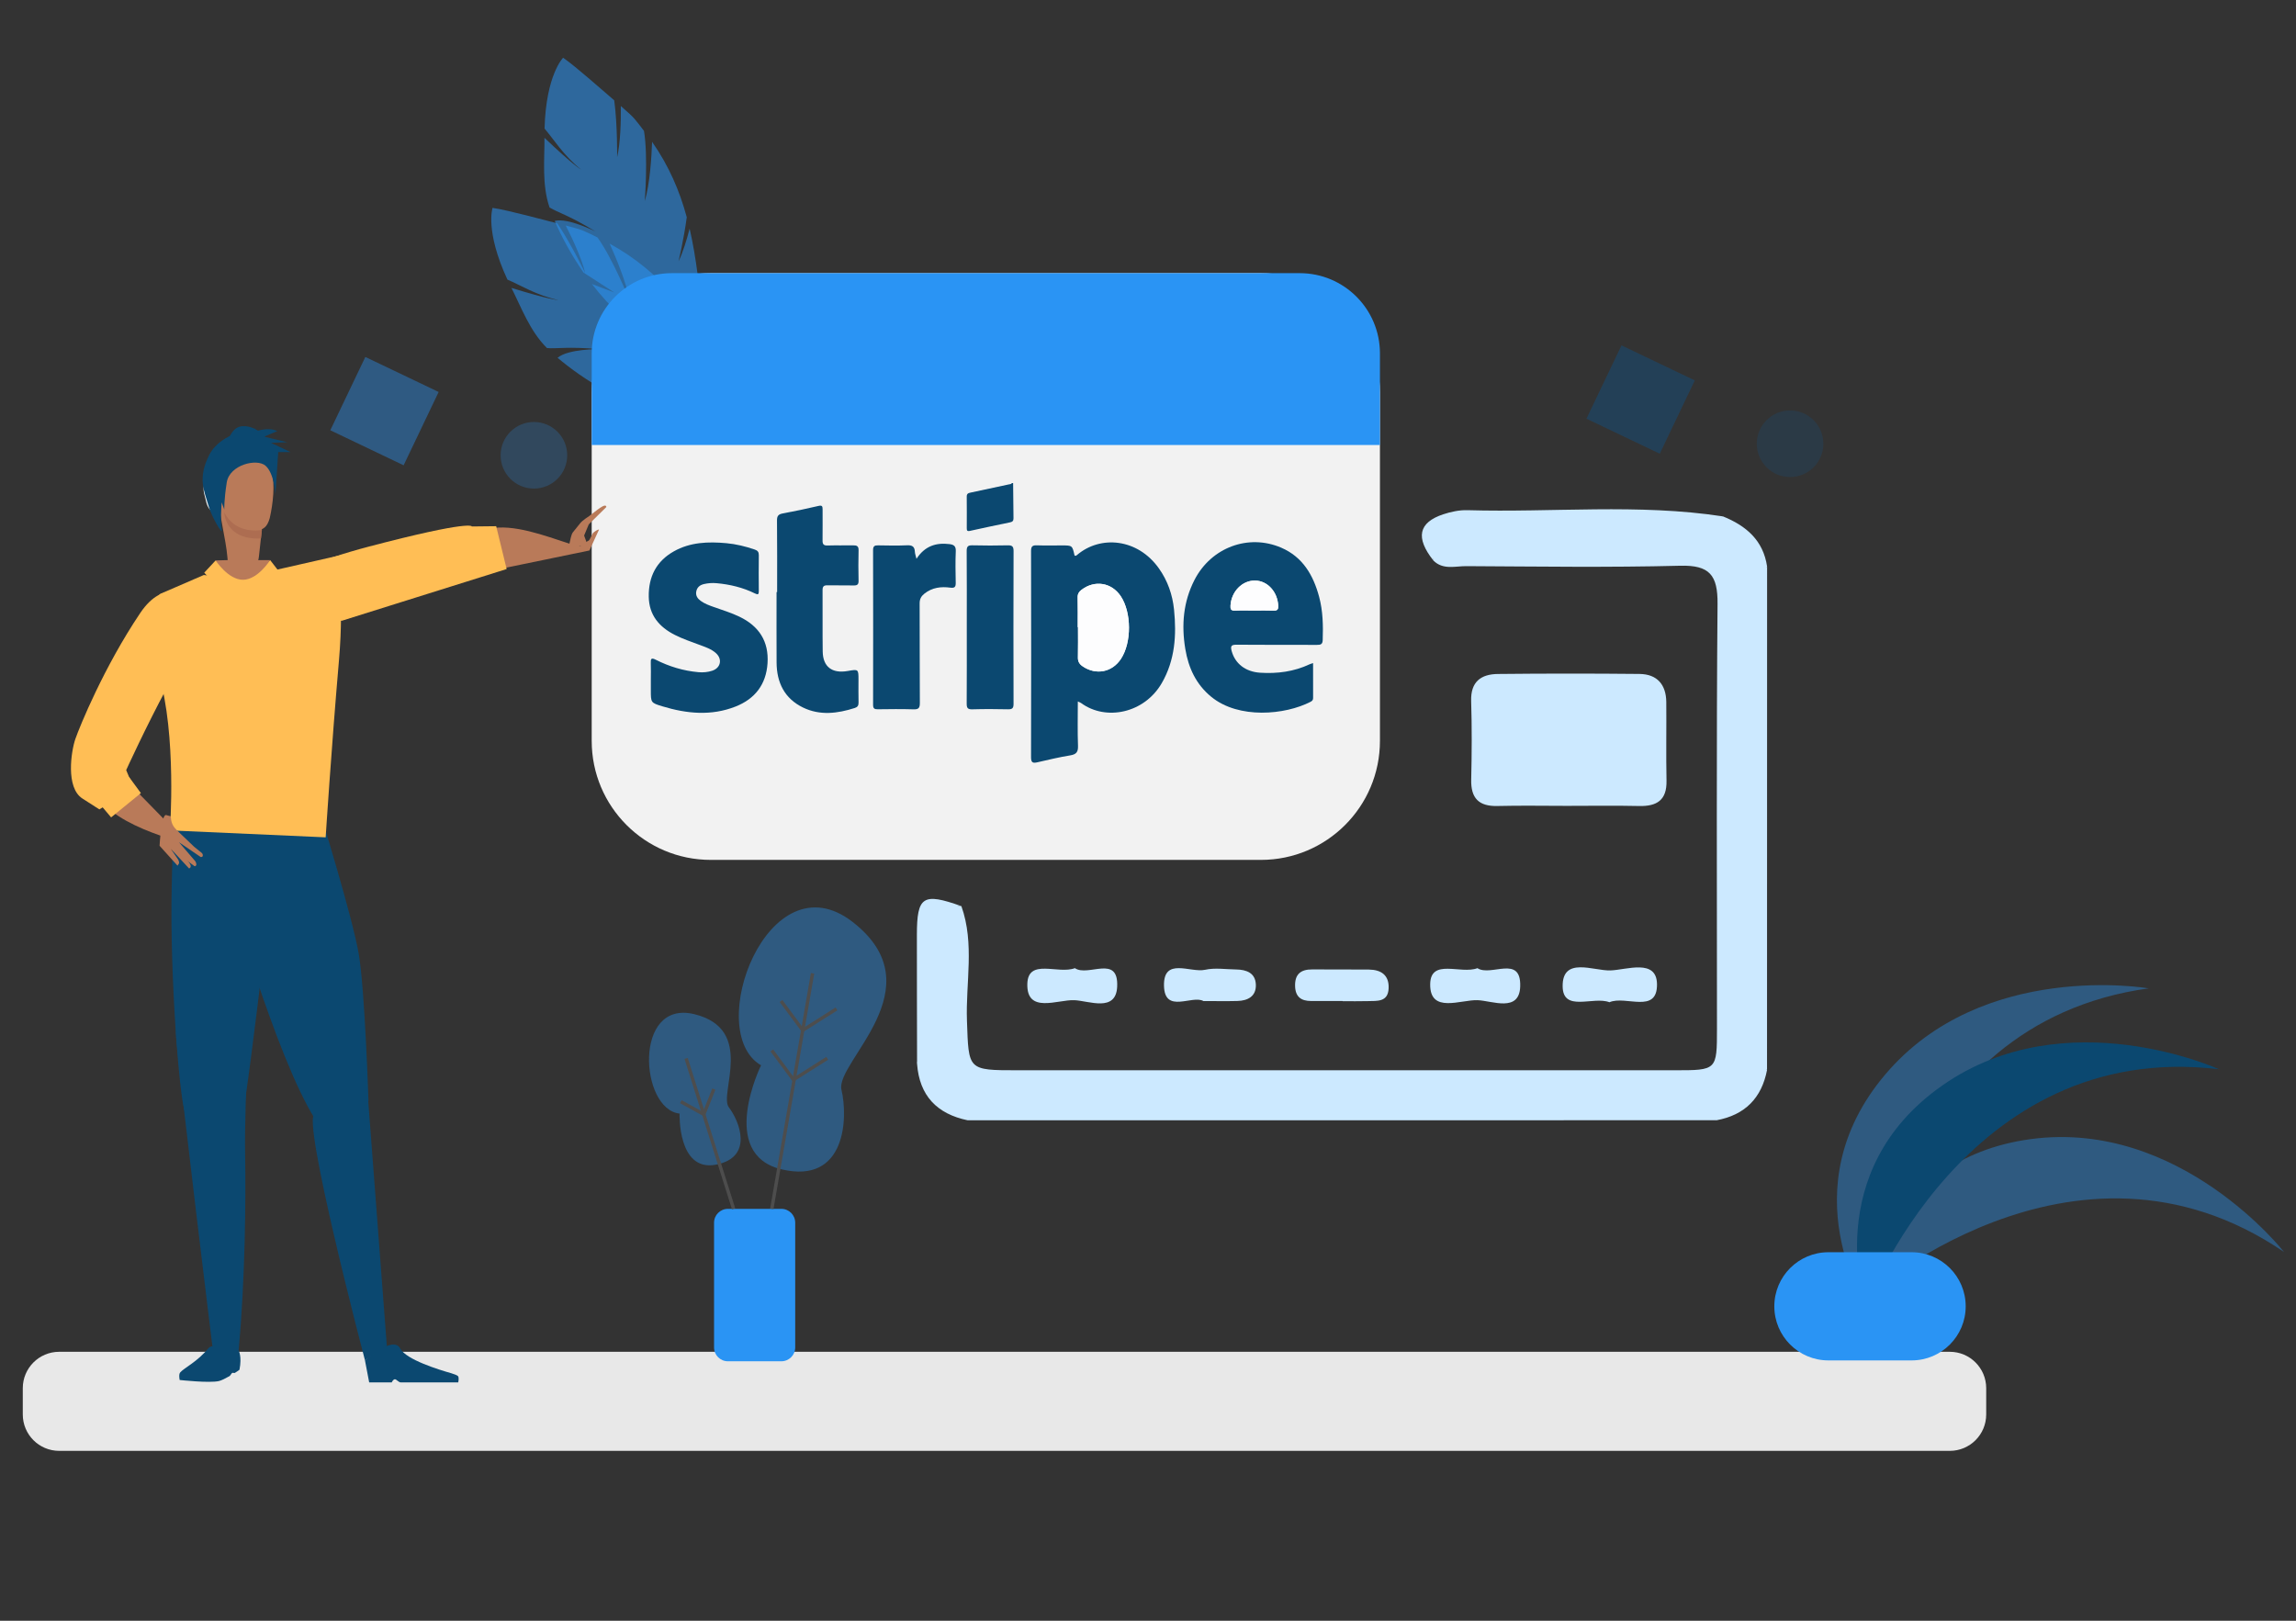 <?xml version="1.0" encoding="UTF-8" standalone="no" ?>
<!DOCTYPE svg PUBLIC "-//W3C//DTD SVG 1.1//EN" "http://www.w3.org/Graphics/SVG/1.1/DTD/svg11.dtd">
<svg xmlns="http://www.w3.org/2000/svg" xmlns:xlink="http://www.w3.org/1999/xlink" version="1.1" width="680" height="480" viewBox="0 0 680 480" xml:space="preserve">
<rect x="0" y="0" width="680" height="480" fill="#333333" stroke="none"/>
<desc>Created with Fabric.js 3.6.6</desc>
<defs>
</defs>
<g transform="matrix(1 0 0 1 314 211.5)"  >
<g style=""   >
		<g transform="matrix(1 0 0 1 -129.25 -150.1)" id="Layer_1"  >
<path style="stroke: none; stroke-width: 1; stroke-dasharray: none; stroke-linecap: butt; stroke-dashoffset: 0; stroke-linejoin: miter; stroke-miterlimit: 4; fill: rgb(42,148,244); fill-rule: nonzero; opacity: 0.55;"  transform=" translate(-410.75, -389.9)" d="M 401.32 412.63 c 5.372 6.962 12.253 13.539 20.586 17.527 l 11.001 4.042 l 1.451 -9.01 c -1.112 -10.567 -2.052 -20.078 -4.116 -28.983 c -0.879 3.435 -1.991 7.05 -3.278 9.664 c 0 0 1.571 -6.517 2.432 -13.034 c -2.104 -7.771 -5.226 -15.111 -10.267 -22.333 c -0.16 4.469 -0.653 12.525 -2.168 17.535 c 0 0 1.03 -13.149 -0.236 -20.783 c -3.112 -3.971 -2.338 -3.374 -6.857 -7.356 c 0.047 4.59 -0.107 10.914 -1.098 15.176 c 0 0 0.137 -9.382 -0.855 -16.861 c -3.169 -2.668 -11.209 -9.9 -15.139 -12.62 c 0 0 -5.074 5.072 -5.5 20.979 c 2.776 3.24 5.526 7.87 10.845 12.174 c 0 0 -2.463 -1.413 -10.873 -9.437 c 0.059 6.392 -0.813 13.859 1.508 20.639 c 2.656 1.605 5.57 2.201 13.664 7.138 c 0 0 -8.18 -4.169 -12.132 -3.162 c 1.921 4.449 4.782 9.887 8.545 15.307 l 9.083 5.882 L 401.32 412.63 z" stroke-linecap="round" />
</g>
		<g transform="matrix(1 0 0 1 -130.65 -118.54)" id="Layer_1"  >
<path style="stroke: none; stroke-width: 1; stroke-dasharray: none; stroke-linecap: butt; stroke-dashoffset: 0; stroke-linejoin: miter; stroke-miterlimit: 4; fill: rgb(42,148,244); fill-rule: nonzero; opacity: 0.55;"  transform=" translate(-409.35, -421.46)" d="M 409.33 446.312 c 7.907 3.848 16.995 6.68 26.232 6.547 l 11.651 -1.271 l -2.706 -8.716 c -5.694 -8.971 -10.765 -17.072 -16.573 -24.131 c 0.74 3.468 1.351 7.2 1.361 10.114 c 0 0 -1.49 -6.536 -3.616 -12.756 c -5.34 -6.025 -11.399 -11.212 -19.126 -15.44 c 1.843 4.074 4.983 11.509 5.854 16.671 c 0 0 -4.924 -12.236 -9.451 -18.511 c -4.553 -2.173 -3.595 -1.983 -9.412 -3.54 c 2.083 4.091 4.756 9.824 5.764 14.082 c 0 0 -4.048 -8.465 -8.262 -14.722 c -4.025 -0.981 -14.442 -3.885 -19.171 -4.573 c 0 0 -2.29 6.798 4.401 21.237 c 3.927 1.668 8.449 4.592 15.127 6.083 c 0 0 -2.834 -0.17 -13.934 -3.619 c 2.895 5.699 5.434 12.775 10.527 17.816 c 3.093 0.257 5.967 -0.505 15.413 0.319 c 0 0 -9.18 -0.098 -12.273 2.562 c 3.699 3.13 8.679 6.73 14.459 9.912 l 10.75 1.23 L 409.33 446.312 z" stroke-linecap="round" />
</g>
		<g transform="matrix(1 0 0 1 83.48 30.72)" id="Layer_1"  >
<path style="stroke: none; stroke-width: 1; stroke-dasharray: none; stroke-linecap: butt; stroke-dashoffset: 0; stroke-linejoin: miter; stroke-miterlimit: 4; fill: rgb(204,233,255); fill-rule: nonzero; opacity: 1;"  transform=" translate(-623.48, -570.72)" d="M 749.336 645.405 c -1.604 8.331 -6.56 13.3 -14.909 14.868 c -2.296 -1.376 -4.836 -0.833 -7.273 -0.834 c -69.097 -0.028 -138.195 -0.028 -207.292 0.001 c -2.435 0.001 -4.978 -0.553 -7.266 0.851 c -9.084 -1.892 -14.289 -7.268 -14.99 -16.69 c 2.156 -12.272 0.608 -24.642 0.916 -36.962 c 0.288 -11.52 0.071 -11.525 12.212 -9.765 c 3.965 11.141 1.244 22.64 1.646 33.956 c 0.519 14.609 0.129 14.642 14.965 14.644 c 64.903 0.008 129.806 0.008 194.709 0 c 12.429 -0.002 12.453 -0.026 12.456 -12.374 c 0.011 -41.923 -0.193 -83.848 0.169 -125.768 c 0.073 -8.475 -2.333 -11.511 -11.08 -11.285 c -21.103 0.545 -42.229 0.229 -63.346 0.122 c -3.278 -0.017 -6.896 1.187 -9.739 -1.668 c -3.058 -10.521 -1.582 -13.119 9.107 -13.048 c 24.065 0.161 48.152 -1.213 72.196 0.797 c 1.545 0.129 3.088 0.044 4.473 -0.811 c 6.836 2.765 11.925 7.067 13.063 14.845 c -1.326 1.959 -0.883 4.186 -0.884 6.315 c -0.022 45.494 -0.022 90.988 0 136.482 C 748.473 641.212 748.041 643.436 749.336 645.405 z" stroke-linecap="round" />
</g>
		<g transform="matrix(1 0 0 1 150.64 7.6)" id="Layer_1"  >
<path style="stroke: none; stroke-width: 1; stroke-dasharray: none; stroke-linecap: butt; stroke-dashoffset: 0; stroke-linejoin: miter; stroke-miterlimit: 4; fill: rgb(204,233,255); fill-rule: nonzero; opacity: 1;"  transform=" translate(-690.64, -547.6)" d="M 690.012 567.167 c -6.832 -0.001 -13.667 -0.131 -20.494 0.039 c -5.526 0.138 -7.921 -2.285 -7.795 -7.812 c 0.177 -7.759 0.226 -15.531 -0.015 -23.287 c -0.178 -5.727 2.932 -7.949 7.927 -8.001 c 13.972 -0.148 27.948 -0.15 41.92 -0.01 c 5.23 0.053 7.898 3.151 7.944 8.339 c 0.069 7.763 -0.091 15.529 0.067 23.289 c 0.118 5.754 -2.846 7.604 -8.127 7.484 C 704.3 567.048 697.155 567.169 690.012 567.167 z" stroke-linecap="round" />
</g>
		<g transform="matrix(1 0 0 1 83.51 119.3)" id="Layer_1"  >
<path style="stroke: none; stroke-width: 1; stroke-dasharray: none; stroke-linecap: butt; stroke-dashoffset: 0; stroke-linejoin: miter; stroke-miterlimit: 4; fill: rgb(204,233,255); fill-rule: nonzero; opacity: 1;"  transform=" translate(-623.51, -659.3)" d="M 512.597 660.29 c 2.789 -2.954 6.416 -1.722 9.671 -1.725 c 67.494 -0.071 134.988 -0.071 202.482 0 c 3.257 0.003 6.88 -1.228 9.677 1.708 C 660.484 660.279 586.541 660.284 512.597 660.29 z" stroke-linecap="round" />
</g>
		<g transform="matrix(1 0 0 1 151.7 -53.09)" id="Layer_1"  >
<path style="stroke: none; stroke-width: 1; stroke-dasharray: none; stroke-linecap: butt; stroke-dashoffset: 0; stroke-linejoin: miter; stroke-miterlimit: 4; fill: rgb(204,233,255); fill-rule: nonzero; opacity: 1;"  transform=" translate(-691.7, -486.91)" d="M 736.293 481.438 c -2.812 2.92 -6.436 1.677 -9.7 1.693 c -21.702 0.109 -43.42 0.533 -65.1 -0.167 c -9.275 -0.3 -12.325 2.909 -10.976 11.534 c -5.339 -6.732 -4.435 -11.243 2.924 -13.684 c 2.291 -0.76 4.808 -1.288 7.201 -1.218 C 685.857 480.33 711.158 477.581 736.293 481.438 z" stroke-linecap="round" />
</g>
		<g transform="matrix(1 0 0 1 208.41 30.84)" id="Layer_1"  >
<path style="stroke: none; stroke-width: 1; stroke-dasharray: none; stroke-linecap: butt; stroke-dashoffset: 0; stroke-linejoin: miter; stroke-miterlimit: 4; fill: rgb(204,233,255); fill-rule: nonzero; opacity: 1;"  transform=" translate(-748.41, -570.84)" d="M 749.336 645.405 c -2.549 -2.152 -1.755 -5.112 -1.757 -7.798 c -0.039 -44.512 -0.039 -89.024 0 -133.536 c 0.002 -2.686 -0.788 -5.647 1.778 -7.787 C 749.349 545.991 749.343 595.698 749.336 645.405 z" stroke-linecap="round" />
</g>
		<g transform="matrix(1 0 0 1 162.78 80.15)" id="Layer_1"  >
<path style="stroke: none; stroke-width: 1; stroke-dasharray: none; stroke-linecap: butt; stroke-dashoffset: 0; stroke-linejoin: miter; stroke-miterlimit: 4; fill: rgb(204,233,255); fill-rule: nonzero; opacity: 1;"  transform=" translate(-702.78, -620.15)" d="M 702.66 625.321 c -4.82 -1.847 -13.787 3.075 -13.856 -4.728 c -0.079 -8.865 9.147 -4.531 14.137 -4.688 c 4.815 -0.152 13.724 -3.579 13.809 4.089 C 716.849 628.907 707.493 623.251 702.66 625.321 z" stroke-linecap="round" />
</g>
		<g transform="matrix(1 0 0 1 83.42 80.32)" id="Layer_1"  >
<path style="stroke: none; stroke-width: 1; stroke-dasharray: none; stroke-linecap: butt; stroke-dashoffset: 0; stroke-linejoin: miter; stroke-miterlimit: 4; fill: rgb(204,233,255); fill-rule: nonzero; opacity: 1;"  transform=" translate(-623.42, -620.32)" d="M 623.638 624.959 c -3.103 0 -6.206 -0.005 -9.31 0.001 c -2.928 0.006 -4.662 -1.19 -4.764 -4.361 c -0.116 -3.6 1.694 -5.017 5.096 -4.991 c 5.586 0.043 11.173 -0.021 16.758 0.041 c 3.626 0.04 6.027 1.642 5.847 5.586 c -0.188 4.117 -3.439 3.67 -6.179 3.756 c -2.48 0.078 -4.965 0.016 -7.448 0.016 C 623.638 624.991 623.638 624.975 623.638 624.959 z" stroke-linecap="round" />
</g>
		<g transform="matrix(1 0 0 1 122.91 80.45)" id="Layer_1"  >
<path style="stroke: none; stroke-width: 1; stroke-dasharray: none; stroke-linecap: butt; stroke-dashoffset: 0; stroke-linejoin: miter; stroke-miterlimit: 4; fill: rgb(204,233,255); fill-rule: nonzero; opacity: 1;"  transform=" translate(-662.91, -620.45)" d="M 663.565 615.237 c 4.016 2.603 12.958 -4.102 12.67 5.399 c -0.237 7.81 -8.269 4.247 -12.612 4.081 c -4.988 -0.19 -14.178 4.083 -14.048 -4.754 C 649.687 612.233 658.604 617.127 663.565 615.237 z" stroke-linecap="round" />
</g>
		<g transform="matrix(1 0 0 1 44.34 80.21)" id="Layer_1"  >
<path style="stroke: none; stroke-width: 1; stroke-dasharray: none; stroke-linecap: butt; stroke-dashoffset: 0; stroke-linejoin: miter; stroke-miterlimit: 4; fill: rgb(204,233,255); fill-rule: nonzero; opacity: 1;"  transform=" translate(-584.34, -620.21)" d="M 582.414 624.974 c -3.319 -1.889 -11.477 3.895 -11.676 -4.509 c -0.203 -8.582 7.82 -3.786 12.163 -4.75 c 2.93 -0.65 6.125 -0.131 9.201 -0.091 c 3.06 0.04 5.719 1.029 5.839 4.496 c 0.119 3.442 -2.352 4.754 -5.481 4.836 C 589.385 625.037 586.307 624.974 582.414 624.974 z" stroke-linecap="round" />
</g>
		<g transform="matrix(1 0 0 1 3.57 80.45)" id="Layer_1"  >
<path style="stroke: none; stroke-width: 1; stroke-dasharray: none; stroke-linecap: butt; stroke-dashoffset: 0; stroke-linejoin: miter; stroke-miterlimit: 4; fill: rgb(204,233,255); fill-rule: nonzero; opacity: 1;"  transform=" translate(-543.57, -620.45)" d="M 544.348 615.23 c 3.932 2.68 12.967 -4.193 12.521 5.487 c -0.354 7.67 -8.335 4.181 -12.694 4 c -4.95 -0.205 -14.163 4.121 -13.911 -4.851 C 530.479 612.212 539.357 617.129 544.348 615.23 z" stroke-linecap="round" />
</g>
		<g transform="matrix(1 0 0 1 -35.86 79.16)" id="Layer_1"  >
<path style="stroke: none; stroke-width: 1; stroke-dasharray: none; stroke-linecap: butt; stroke-dashoffset: 0; stroke-linejoin: miter; stroke-miterlimit: 4; fill: rgb(204,233,255); fill-rule: nonzero; opacity: 1;"  transform=" translate(-504.14, -619.16)" d="M 510.736 596.873 c -9.6 -1.268 -11.716 3.19 -11.555 12.282 c 0.203 11.437 2.502 23.149 -1.574 34.445 c -0.021 -12.738 -0.068 -25.476 -0.055 -38.213 C 497.564 593.932 499.347 592.8 510.736 596.873 z" stroke-linecap="round" />
</g>
		<g transform="matrix(1 0 0 1 -16.5 203.52)" id="Layer_1"  >
<path style="stroke: none; stroke-width: 1; stroke-dasharray: none; stroke-linecap: butt; stroke-dashoffset: 0; stroke-linejoin: miter; stroke-miterlimit: 4; fill: rgb(232,232,232); fill-rule: nonzero; opacity: 1;"  transform=" translate(-523.5, -743.52)" d="M 803.465 758.191 H 243.53 c -5.955 0 -10.782 -4.827 -10.782 -10.782 v -7.775 c 0 -5.955 4.827 -10.782 10.782 -10.782 h 559.935 c 5.955 0 10.782 4.827 10.782 10.782 v 7.775 C 814.247 753.364 809.419 758.191 803.465 758.191 z" stroke-linecap="round" />
</g>
		<g transform="matrix(1 0 0 1 -22.03 -43.72)" id="Layer_1"  >
<path style="stroke: none; stroke-width: 1; stroke-dasharray: none; stroke-linecap: butt; stroke-dashoffset: 0; stroke-linejoin: miter; stroke-miterlimit: 4; fill: rgb(242,242,242); fill-rule: nonzero; opacity: 1;"  transform=" translate(-517.97, -496.28)" d="M 599.443 583.169 H 436.494 c -19.468 0 -35.251 -15.782 -35.251 -35.251 v -103.27 c 0 -19.468 15.782 -35.251 35.251 -35.251 h 162.949 c 19.469 0 35.251 15.782 35.251 35.251 v 103.27 C 634.694 567.387 618.912 583.169 599.443 583.169 z" stroke-linecap="round" />
</g>
		<g transform="matrix(1 0 0 1 -22.03 -105.16)" id="Layer_1"  >
<path style="stroke: none; stroke-width: 1; stroke-dasharray: none; stroke-linecap: butt; stroke-dashoffset: 0; stroke-linejoin: miter; stroke-miterlimit: 4; fill: rgb(42,148,244); fill-rule: nonzero; opacity: 1;"  transform=" translate(-517.97, -434.84)" d="M 401.243 433.159 c 0 -13.123 10.638 -23.762 23.762 -23.762 h 185.928 c 13.123 0 23.762 10.638 23.762 23.762 v 27.127 H 401.243 V 433.159 z" stroke-linecap="round" />
</g>
		<g transform="matrix(1 0 0 1 -20.76 -61.32)" id="Layer_1"  >
<path style="stroke: none; stroke-width: 1; stroke-dasharray: none; stroke-linecap: butt; stroke-dashoffset: 0; stroke-linejoin: miter; stroke-miterlimit: 4; fill: rgb(11,72,112); fill-rule: nonzero; opacity: 1;"  transform=" translate(-519.24, -478.68)" d="M 526.053 471.578 c 0.033 3.472 0.053 6.944 0.11 10.415 c 0.012 0.741 -0.28 1.056 -0.993 1.203 c -3.983 0.82 -7.963 1.655 -11.932 2.538 c -0.825 0.184 -0.914 -0.168 -0.913 -0.809 c 0.009 -3.115 0.029 -6.23 -0.011 -9.344 c -0.012 -0.902 0.478 -1.056 1.196 -1.205 c 3.747 -0.778 7.485 -1.599 11.227 -2.405 c 0.342 -0.074 0.729 -0.036 0.955 -0.393 C 525.813 471.578 525.933 471.578 526.053 471.578 z" stroke-linecap="round" />
</g>
		<g transform="matrix(1 0 0 1 12.69 -18.23)" id="Layer_1"  >
<path style="stroke: none; stroke-width: 1; stroke-dasharray: none; stroke-linecap: butt; stroke-dashoffset: 0; stroke-linejoin: miter; stroke-miterlimit: 4; fill: rgb(11,72,112); fill-rule: nonzero; opacity: 1;"  transform=" translate(-552.69, -521.77)" d="M 545.215 536.242 c 0 4.519 -0.113 8.812 0.052 13.096 c 0.072 1.882 -0.488 2.587 -2.336 2.883 c -3.246 0.52 -6.45 1.309 -9.661 2.035 c -1.28 0.289 -1.912 0.206 -1.908 -1.441 c 0.054 -20.381 0.05 -40.761 0.003 -61.142 c -0.003 -1.415 0.476 -1.712 1.759 -1.666 c 2.454 0.089 4.914 0.026 7.372 0.026 c 3.086 0 3.086 0 3.749 2.988 c 0.33 0.216 0.554 0.001 0.782 -0.192 c 6.866 -5.828 17.877 -4.925 24.213 4.024 c 2.583 3.648 4.021 7.766 4.47 12.178 c 0.769 7.567 0.304 14.963 -3.623 21.769 c -5.174 8.967 -16.58 11.282 -23.88 5.929 C 545.987 536.566 545.711 536.482 545.215 536.242 z M 545.189 514.238 c 0.026 0 0.053 0 0.079 0 c 0 2.997 0.046 5.995 -0.022 8.99 c -0.028 1.235 0.473 1.996 1.458 2.656 c 3.957 2.648 8.702 1.712 11.309 -2.279 c 3.168 -4.849 3.129 -13.723 -0.08 -18.53 c -2.719 -4.072 -7.707 -4.872 -11.617 -1.898 c -0.776 0.59 -1.175 1.222 -1.151 2.251 C 545.233 508.363 545.189 511.301 545.189 514.238 z" stroke-linecap="round" />
</g>
		<g transform="matrix(1 0 0 1 57.14 -25.68)" id="Layer_1"  >
<path style="stroke: none; stroke-width: 1; stroke-dasharray: none; stroke-linecap: butt; stroke-dashoffset: 0; stroke-linejoin: miter; stroke-miterlimit: 4; fill: rgb(11,72,112); fill-rule: nonzero; opacity: 1;"  transform=" translate(-597.14, -514.32)" d="M 614.892 524.889 c 0 3.559 -0.008 6.958 0.007 10.357 c 0.003 0.573 -0.296 0.867 -0.751 1.101 c -7.566 3.906 -21.275 5.165 -29.394 -1.461 c -4.518 -3.688 -6.771 -8.577 -7.705 -14.187 c -1.181 -7.098 -0.599 -13.996 2.731 -20.467 c 4.946 -9.612 15.979 -13.711 25.685 -9.526 c 6.377 2.749 9.5 8.153 11.216 14.541 c 1.131 4.208 1.212 8.517 1.061 12.848 c -0.045 1.291 -0.692 1.398 -1.719 1.395 c -7.914 -0.025 -15.828 0.029 -23.74 -0.05 c -1.607 -0.016 -1.918 0.373 -1.497 1.898 c 1.02 3.693 4.071 6.112 8.397 6.394 c 5.102 0.334 10.044 -0.311 14.717 -2.513 C 614.156 525.099 614.44 525.038 614.892 524.889 z M 597.484 509.312 c 1.911 0 3.825 -0.057 5.734 0.021 c 1.151 0.047 1.399 -0.4 1.346 -1.47 c -0.2 -4.094 -3.158 -7.357 -6.829 -7.426 c -3.817 -0.071 -7.048 3.24 -7.304 7.404 c -0.064 1.046 0.13 1.546 1.32 1.493 C 593.658 509.25 595.573 509.312 597.484 509.312 z" stroke-linecap="round" />
</g>
		<g transform="matrix(1 0 0 1 -104.25 -25.61)" id="Layer_1"  >
<path style="stroke: none; stroke-width: 1; stroke-dasharray: none; stroke-linecap: butt; stroke-dashoffset: 0; stroke-linejoin: miter; stroke-miterlimit: 4; fill: rgb(11,72,112); fill-rule: nonzero; opacity: 1;"  transform=" translate(-435.75, -514.39)" d="M 418.758 529.873 c 0 -1.679 0.053 -3.361 -0.017 -5.037 c -0.052 -1.234 0.152 -1.614 1.44 -0.962 c 3.989 2.019 8.208 3.307 12.687 3.702 c 1.401 0.124 2.765 -0.001 4.078 -0.435 c 2.523 -0.834 3.06 -3.448 1.081 -5.219 c -1.417 -1.268 -3.219 -1.828 -4.956 -2.476 c -2.413 -0.901 -4.852 -1.726 -7.161 -2.889 c -4.686 -2.361 -7.687 -5.884 -7.769 -11.356 c -0.088 -5.868 2.228 -10.484 7.429 -13.413 c 4.866 -2.741 10.188 -2.906 15.564 -2.418 c 2.868 0.26 5.661 0.951 8.396 1.883 c 0.884 0.301 1.222 0.738 1.21 1.678 c -0.046 3.538 -0.037 7.076 -0.005 10.614 c 0.009 0.937 -0.195 1.179 -1.109 0.727 c -3.587 -1.774 -7.41 -2.691 -11.386 -3.053 c -1.275 -0.116 -2.515 -0.028 -3.746 0.256 c -1.206 0.278 -2.07 0.972 -2.29 2.243 c -0.21 1.21 0.411 2.076 1.339 2.748 c 1.179 0.854 2.538 1.341 3.894 1.82 c 2.541 0.897 5.121 1.684 7.559 2.855 c 5.794 2.782 8.749 7.3 8.324 13.798 c -0.41 6.263 -3.706 10.536 -9.461 12.809 c -7.198 2.843 -14.464 2.129 -21.674 -0.06 c -3.442 -1.045 -3.425 -1.1 -3.425 -4.756 C 418.757 531.912 418.757 530.893 418.758 529.873 z" stroke-linecap="round" />
</g>
		<g transform="matrix(1 0 0 1 -71.87 -31.05)" id="Layer_1"  >
<path style="stroke: none; stroke-width: 1; stroke-dasharray: none; stroke-linecap: butt; stroke-dashoffset: 0; stroke-linejoin: miter; stroke-miterlimit: 4; fill: rgb(11,72,112); fill-rule: nonzero; opacity: 1;"  transform=" translate(-468.13, -508.95)" d="M 456.159 503.851 c 0 -7.072 0.04 -14.144 -0.035 -21.215 c -0.015 -1.38 0.448 -1.842 1.748 -2.081 c 3.53 -0.648 7.042 -1.403 10.538 -2.217 c 1.061 -0.247 1.222 0.095 1.215 1.012 c -0.024 3.056 0.049 6.114 -0.011 9.169 c -0.023 1.162 0.309 1.581 1.518 1.54 c 2.514 -0.086 5.034 0.013 7.55 -0.044 c 1.105 -0.025 1.632 0.23 1.598 1.486 c -0.079 2.994 -0.071 5.993 -0.002 8.988 c 0.026 1.14 -0.402 1.425 -1.464 1.4 c -2.576 -0.061 -5.154 0.017 -7.73 -0.038 c -1.065 -0.023 -1.476 0.293 -1.468 1.423 c 0.046 6.053 -0.04 12.107 0.043 18.159 c 0.063 4.562 2.777 6.607 7.426 5.788 c 3.17 -0.558 3.17 -0.558 3.17 2.685 c 0 2.217 -0.037 4.436 0.019 6.652 c 0.021 0.859 -0.277 1.354 -1.075 1.61 c -5.153 1.653 -10.359 2.319 -15.403 -0.14 c -5.471 -2.668 -7.764 -7.405 -7.797 -13.328 c -0.039 -6.949 -0.009 -13.899 -0.009 -20.849 C 456.046 503.851 456.103 503.851 456.159 503.851 z" stroke-linecap="round" />
</g>
		<g transform="matrix(1 0 0 1 -43.17 -25.94)" id="Layer_1"  >
<path style="stroke: none; stroke-width: 1; stroke-dasharray: none; stroke-linecap: butt; stroke-dashoffset: 0; stroke-linejoin: miter; stroke-miterlimit: 4; fill: rgb(11,72,112); fill-rule: nonzero; opacity: 1;"  transform=" translate(-496.83, -514.06)" d="M 497.435 494 c 2.471 -3.816 5.828 -4.852 9.823 -4.349 c 1.212 0.153 1.876 0.594 1.814 2.057 c -0.133 3.111 -0.089 6.232 -0.017 9.346 c 0.029 1.252 -0.282 1.667 -1.612 1.486 c -2.743 -0.374 -5.373 -0.044 -7.656 1.768 c -0.96 0.762 -1.426 1.607 -1.42 2.895 c 0.049 9.828 -0.005 19.656 0.062 29.483 c 0.01 1.491 -0.372 1.94 -1.882 1.891 c -3.532 -0.113 -7.071 -0.064 -10.606 -0.019 c -0.983 0.013 -1.362 -0.252 -1.36 -1.302 c 0.028 -15.281 0.03 -30.563 -0.003 -45.844 c -0.002 -1.145 0.417 -1.419 1.47 -1.399 c 2.875 0.054 5.757 0.112 8.627 -0.019 c 1.531 -0.07 2.214 0.419 2.281 1.933 C 496.983 492.512 497.216 493.087 497.435 494 z" stroke-linecap="round" />
</g>
		<g transform="matrix(1 0 0 1 -20.76 -25.71)" id="Layer_1"  >
<path style="stroke: none; stroke-width: 1; stroke-dasharray: none; stroke-linecap: butt; stroke-dashoffset: 0; stroke-linejoin: miter; stroke-miterlimit: 4; fill: rgb(11,72,112); fill-rule: nonzero; opacity: 1;"  transform=" translate(-519.24, -514.29)" d="M 512.33 514.182 c 0 -7.488 0.033 -14.975 -0.031 -22.462 c -0.011 -1.344 0.349 -1.755 1.706 -1.718 c 3.472 0.093 6.949 0.081 10.421 0.005 c 1.284 -0.028 1.763 0.265 1.758 1.674 c -0.051 15.095 -0.047 30.189 -0.005 45.284 c 0.003 1.272 -0.38 1.628 -1.625 1.601 c -3.532 -0.076 -7.07 -0.099 -10.601 0.009 c -1.426 0.044 -1.66 -0.477 -1.651 -1.751 C 512.358 529.277 512.33 521.73 512.33 514.182 z" stroke-linecap="round" />
</g>
		<g transform="matrix(1 0 0 1 12.76 -25.62)" id="Layer_1"  >
<path style="stroke: none; stroke-width: 1; stroke-dasharray: none; stroke-linecap: butt; stroke-dashoffset: 0; stroke-linejoin: miter; stroke-miterlimit: 4; fill: rgb(253,253,254); fill-rule: nonzero; opacity: 1;"  transform=" translate(-552.76, -514.38)" d="M 545.189 514.238 c 0 -2.937 0.044 -5.875 -0.024 -8.811 c -0.024 -1.029 0.375 -1.661 1.151 -2.251 c 3.91 -2.974 8.898 -2.174 11.617 1.898 c 3.21 4.806 3.248 13.681 0.08 18.53 c -2.608 3.992 -7.352 4.928 -11.309 2.279 c -0.985 -0.659 -1.486 -1.42 -1.458 -2.656 c 0.068 -2.995 0.022 -5.993 0.022 -8.99 C 545.242 514.238 545.215 514.238 545.189 514.238 z" stroke-linecap="round" />
</g>
		<g transform="matrix(1 0 0 1 57.5 -35.11)" id="Layer_1"  >
<path style="stroke: none; stroke-width: 1; stroke-dasharray: none; stroke-linecap: butt; stroke-dashoffset: 0; stroke-linejoin: miter; stroke-miterlimit: 4; fill: rgb(253,253,254); fill-rule: nonzero; opacity: 1;"  transform=" translate(-597.5, -504.89)" d="M 597.484 509.312 c -1.911 0 -3.826 -0.062 -5.733 0.023 c -1.19 0.053 -1.384 -0.448 -1.32 -1.493 c 0.256 -4.163 3.487 -7.475 7.304 -7.404 c 3.671 0.068 6.629 3.331 6.829 7.426 c 0.052 1.07 -0.196 1.517 -1.346 1.47 C 601.309 509.255 599.396 509.312 597.484 509.312 z" stroke-linecap="round" />
</g>
		<g transform="matrix(1 0 0 1 -154.5 -48.95)" id="Layer_1"  >
<path style="stroke: none; stroke-width: 1; stroke-dasharray: none; stroke-linecap: butt; stroke-dashoffset: 0; stroke-linejoin: miter; stroke-miterlimit: 4; fill: rgb(185,122,89); fill-rule: nonzero; opacity: 1;"  transform=" translate(-385.5, -491.05)" d="M 372.221 497.376 l 28.345 -5.838 l 2.847 -6.196 c 0 0 -0.339 -0.167 -1.65 0.868 c -0.372 0.292 -1.033 2.313 -1.53 2.464 c -0.664 0.199 -2.167 1.874 -3.071 1.613 c -6.535 -1.87 -15.91 -5.918 -23.595 -5.541 C 361.2 485.35 371.79 497.657 372.221 497.376 z" stroke-linecap="round" />
</g>
		<g transform="matrix(1 0 0 1 -202.77 -41.76)" id="Layer_1"  >
<path style="stroke: none; stroke-width: 1; stroke-dasharray: none; stroke-linecap: butt; stroke-dashoffset: 0; stroke-linejoin: miter; stroke-miterlimit: 4; fill: rgb(255,190,85); fill-rule: nonzero; opacity: 1;"  transform=" translate(-337.23, -498.24)" d="M 298.396 507.782 c 0 0 6.753 -9.499 36.8 -17.39 c 30.697 -8.061 30.554 -5.971 30.554 -5.971 l 7.203 -0.08 l 3.101 12.689 l -48.661 15.264 L 298.396 507.782 z" stroke-linecap="round" />
</g>
		<g transform="matrix(1 0 0 1 -203.89 -31.6)" id="Layer_1"  >
<path style="stroke: none; stroke-width: 1; stroke-dasharray: none; stroke-linecap: butt; stroke-dashoffset: 0; stroke-linejoin: miter; stroke-miterlimit: 4; fill: rgb(255,190,85); fill-rule: nonzero; opacity: 1;"  transform=" translate(-336.11, -508.4)" d="M 314.072 516.657 l 33.48 -11.268 l 11.77 -5.256 l -5.82 0.669 c 0 0 -3.575 0.69 -21.496 5.116 c -10.097 2.487 -13.951 4.187 -19.101 6.522 L 314.072 516.657 z" stroke-linecap="round" />
</g>
		<g transform="matrix(1 0 0 1 -168.25 -46.83)" id="Layer_1"  >
<polygon style="stroke: none; stroke-width: 1; stroke-dasharray: none; stroke-linecap: butt; stroke-dashoffset: 0; stroke-linejoin: miter; stroke-miterlimit: 4; fill: rgb(255,190,85); fill-rule: nonzero; opacity: 1;"  points="-3.99,-5.08 -2.54,3.07 -1.91,5.08 3.99,3.8 0.37,-4.92 " />
</g>
		<g transform="matrix(1 0 0 1 -140.02 -55.35)" id="Layer_1"  >
<path style="stroke: none; stroke-width: 1; stroke-dasharray: none; stroke-linecap: butt; stroke-dashoffset: 0; stroke-linejoin: miter; stroke-miterlimit: 4; fill: rgb(185,122,89); fill-rule: nonzero; opacity: 1;"  transform=" translate(-399.98, -484.65)" d="M 400.588 481.276 c 1.81 -1.326 4.829 -4.082 4.998 -2.62 l -5.212 5.142 l -1.381 3.315 l 0.993 2.718 l -2.382 0.431 c -0.568 0.731 -1.068 1.22 -2.234 0.241 l -0.993 0.218 c 0.608 -2.677 0.786 -3.824 1.255 -4.519 l 2.182 -2.714 C 398.41 482.669 400.588 481.276 400.588 481.276 z" stroke-linecap="round" />
</g>
		<g transform="matrix(1 0 0 1 -229.14 77.6)" id="Layer_1"  >
<path style="stroke: none; stroke-width: 1; stroke-dasharray: none; stroke-linecap: butt; stroke-dashoffset: 0; stroke-linejoin: miter; stroke-miterlimit: 4; fill: rgb(11,72,112); fill-rule: nonzero; opacity: 1;"  transform=" translate(-310.86, -617.6)" d="M 293.033 589.766 c 0 0 14.607 51.712 26.309 70.225 c 11.703 18.516 15.784 -5.569 15.784 -5.569 s -1.057 -32.607 -2.855 -43.284 c -1.829 -10.86 -11.675 -42.712 -11.675 -42.712 l -33.996 -0.213 C 286.599 568.213 287.459 569.975 293.033 589.766 z" stroke-linecap="round" />
</g>
		<g transform="matrix(1 0 0 1 -247.03 76.22)" id="Layer_1"  >
<path style="stroke: none; stroke-width: 1; stroke-dasharray: none; stroke-linecap: butt; stroke-dashoffset: 0; stroke-linejoin: miter; stroke-miterlimit: 4; fill: rgb(11,72,112); fill-rule: nonzero; opacity: 1;"  transform=" translate(-292.97, -616.22)" d="M 309.172 568.419 c 0 0 -9.786 84.833 -11.188 89.095 c -4.736 14.42 -15.565 5.109 -17.235 0.303 c -1.673 -4.805 -4.459 -40.373 -3.902 -66.328 c 0.554 -25.956 0.554 -24.254 0.554 -24.254 L 309.172 568.419 z" stroke-linecap="round" />
</g>
		<g transform="matrix(1 0 0 1 -251.85 192.44)" id="Layer_1"  >
<path style="stroke: none; stroke-width: 1; stroke-dasharray: none; stroke-linecap: butt; stroke-dashoffset: 0; stroke-linejoin: miter; stroke-miterlimit: 4; fill: rgb(11,72,112); fill-rule: nonzero; opacity: 1;"  transform=" translate(-288.15, -732.44)" d="M 279.354 734.983 c -0.505 0.609 -0.135 2.217 -0.135 2.217 s 8.801 0.978 11.633 0.313 c 0.735 -0.172 1.979 -0.804 3.15 -1.475 c 0.197 -0.114 0.547 -0.79 0.738 -0.904 c 0.354 -0.211 0.54 0.142 0.841 -0.049 c 0.786 -0.495 1.336 -0.878 1.345 -0.928 c 0.774 -4.036 -0.256 -5.66 -0.256 -5.66 s -7.495 -2.492 -8.898 -0.756 C 284.466 731.826 280.454 733.647 279.354 734.983 z" stroke-linecap="round" />
</g>
		<g transform="matrix(1 0 0 1 -192.04 192.31)" id="Layer_1"  >
<path style="stroke: none; stroke-width: 1; stroke-dasharray: none; stroke-linecap: butt; stroke-dashoffset: 0; stroke-linejoin: miter; stroke-miterlimit: 4; fill: rgb(11,72,112); fill-rule: nonzero; opacity: 1;"  transform=" translate(-347.96, -732.31)" d="M 334.085 731.361 l 1.254 6.555 h 6.688 c 0 0 0.371 -0.927 0.937 -0.927 c 0.476 0 1.093 0.927 1.742 0.927 c 1.407 0 2.966 0 3.591 0 c 1.254 0 13.421 0 13.421 0 s 0.304 -1.378 -0.066 -1.854 c -0.19 -0.243 -1.308 -0.668 -2.055 -0.878 c -3.453 -0.97 -13.341 -3.998 -15.06 -7.298 C 342.446 723.869 334.085 731.361 334.085 731.361 z" stroke-linecap="round" />
</g>
		<g transform="matrix(1 0 0 1 -250.62 -64.65)" id="Layer_1"  >
<path style="stroke: none; stroke-width: 1; stroke-dasharray: none; stroke-linecap: butt; stroke-dashoffset: 0; stroke-linejoin: miter; stroke-miterlimit: 4; fill: rgb(255,255,255); fill-rule: nonzero; opacity: 1;"  transform=" translate(-289.38, -475.35)" d="M 292.299 476.033 c 0.525 2.103 -0.211 4.096 -1.642 4.452 l 0 0 c -1.431 0.356 -3.015 -1.06 -3.538 -3.164 l -0.66 -2.645 c -0.525 -2.103 0.213 -4.097 1.642 -4.452 l 0 0 c 1.432 -0.356 3.015 1.06 3.539 3.163 L 292.299 476.033 z" stroke-linecap="round" />
</g>
		<g transform="matrix(1 0 0 1 -242.53 -60.83)" id="Layer_1"  >
<path style="stroke: none; stroke-width: 1; stroke-dasharray: none; stroke-linecap: butt; stroke-dashoffset: 0; stroke-linejoin: miter; stroke-miterlimit: 4; fill: rgb(185,122,89); fill-rule: nonzero; opacity: 1;"  transform=" translate(-297.47, -479.17)" d="M 302.714 493.061 c -0.25 2.98 -1.163 1.987 -2.85 2.109 c -1.598 0 -3.197 0 -4.797 0 c -1.686 -0.122 -1.475 1.261 -1.725 -1.718 c -0.393 -4.913 -2.599 -13.796 -2.993 -18.71 c -0.261 -2.948 0.891 -8.864 3.444 -10.612 c 2.334 -1.555 5.012 -1.555 7.346 0 c 2.552 1.747 3.705 7.664 3.443 10.612 C 304.289 479.407 303.242 487.808 302.714 493.061 z" stroke-linecap="round" />
</g>
		<g transform="matrix(1 0 0 1 -272.08 26.58)" id="Layer_1"  >
<path style="stroke: none; stroke-width: 1; stroke-dasharray: none; stroke-linecap: butt; stroke-dashoffset: 0; stroke-linejoin: miter; stroke-miterlimit: 4; fill: rgb(185,122,89); fill-rule: nonzero; opacity: 1;"  transform=" translate(-267.92, -566.58)" d="M 259.939 556.141 l 21.736 22.245 c 0 0 -26.21 -6.012 -27.375 -16.857 C 253.134 550.683 259.939 556.141 259.939 556.141 z" stroke-linecap="round" />
</g>
		<g transform="matrix(1 0 0 1 -240.96 -5.35)" id="Layer_1"  >
<path style="stroke: none; stroke-width: 1; stroke-dasharray: none; stroke-linecap: butt; stroke-dashoffset: 0; stroke-linejoin: miter; stroke-miterlimit: 4; fill: rgb(255,190,85); fill-rule: nonzero; opacity: 1;"  transform=" translate(-299.04, -534.65)" d="M 327.4 492.808 l -19.767 4.487 l -9.513 2.84 l -11.761 -1.343 l -12.959 5.615 c 0 0 -5.851 5.62 -0.417 23.677 c 5.436 18.058 3.345 46.347 3.345 46.347 l 46.123 2.056 c 0 0 1.686 -26.32 3.93 -52.307 C 328.14 503.805 325.357 497.27 327.4 492.808 z" stroke-linecap="round" />
</g>
		<g transform="matrix(1 0 0 1 -275.61 -4.05)" id="Layer_1"  >
<path style="stroke: none; stroke-width: 1; stroke-dasharray: none; stroke-linecap: butt; stroke-dashoffset: 0; stroke-linejoin: miter; stroke-miterlimit: 4; fill: rgb(255,190,85); fill-rule: nonzero; opacity: 1;"  transform=" translate(-264.39, -535.95)" d="M 281.764 505.211 c 0 0 -7.186 -5.625 -14.213 4.815 c -10.782 16.021 -17.974 33.705 -19.228 37.317 c -1.253 3.611 -2.926 14.447 2.092 17.656 c 5.015 3.213 5.015 3.213 5.015 3.213 l 10.449 -6.422 l -1.67 -3.21 l -0.838 -2.007 c 0 0 5.852 -12.841 12.12 -24.479 C 281.764 520.46 281.764 505.211 281.764 505.211 z" stroke-linecap="round" />
</g>
		<g transform="matrix(1 0 0 1 -241.93 -67.3)" id="Layer_1"  >
<path style="stroke: none; stroke-width: 1; stroke-dasharray: none; stroke-linecap: butt; stroke-dashoffset: 0; stroke-linejoin: miter; stroke-miterlimit: 4; fill: rgb(185,122,89); fill-rule: nonzero; opacity: 1;"  transform=" translate(-298.07, -472.7)" d="M 305.899 481.898 c -0.769 2.78 -1.915 3.443 -3.946 3.747 c -1.932 0.192 -2.403 0.383 -4.335 0.576 c -2.046 0.1 -4.135 -2.612 -4.611 -5.089 c -0.763 -4.087 -2.987 -7.443 -3.749 -11.528 c -0.492 -2.448 0.557 -4.643 3.54 -6.417 c 2.731 -1.587 5.968 -4.833 8.879 -3.805 c 3.189 1.164 4.929 6.002 4.782 8.513 C 307.504 472.058 306.84 477.755 305.899 481.898 z" stroke-linecap="round" />
</g>
		<g transform="matrix(1 0 0 1 -247.76 -39.49)" id="Layer_1"  >
<polygon style="stroke: none; stroke-width: 1; stroke-dasharray: none; stroke-linecap: butt; stroke-dashoffset: 0; stroke-linejoin: miter; stroke-miterlimit: 4; fill: rgb(255,190,85); fill-rule: nonzero; opacity: 1;"  points="5.75,-0.31 1.88,6.03 -5.75,-2.41 -2.38,-6.03 " />
</g>
		<g transform="matrix(1 0 0 1 -235.17 -40.54)" id="Layer_1"  >
<polygon style="stroke: none; stroke-width: 1; stroke-dasharray: none; stroke-linecap: butt; stroke-dashoffset: 0; stroke-linejoin: miter; stroke-miterlimit: 4; fill: rgb(255,190,85); fill-rule: nonzero; opacity: 1;"  points="1.18,-5.08 -3.44,-0.41 -0.34,5.08 3.44,-2.16 " />
</g>
		<g transform="matrix(1 0 0 1 -250.71 133.31)" id="Layer_1"  >
<path style="stroke: none; stroke-width: 1; stroke-dasharray: none; stroke-linecap: butt; stroke-dashoffset: 0; stroke-linejoin: miter; stroke-miterlimit: 4; fill: rgb(11,72,112); fill-rule: nonzero; opacity: 1;"  transform=" translate(-289.29, -673.31)" d="M 300.461 621.32 c 0 0 -2.168 32.174 -1.858 49.188 c 0.231 12.828 0.018 37.028 -1.934 57.988 c -0.119 1.28 -7.764 -1.299 -7.764 -1.299 s -9.614 -78.197 -10.729 -91.336 C 277.062 622.723 292.102 611.933 300.461 621.32 z" stroke-linecap="round" />
</g>
		<g transform="matrix(1 0 0 1 -210.4 151.94)" id="Layer_1"  >
<path style="stroke: none; stroke-width: 1; stroke-dasharray: none; stroke-linecap: butt; stroke-dashoffset: 0; stroke-linejoin: miter; stroke-miterlimit: 4; fill: rgb(11,72,112); fill-rule: nonzero; opacity: 1;"  transform=" translate(-329.6, -691.94)" d="M 331.51 656.934 c 0 0 -2.957 0.647 -12.262 1.453 c -4.24 0.366 14.837 72.974 14.837 72.974 l 6.482 -4.235 l -5.663 -74.604 L 331.51 656.934 z" stroke-linecap="round" />
</g>
		<g transform="matrix(1 0 0 1 -242.87 -77.85)" id="Layer_1"  >
<path style="stroke: none; stroke-width: 1; stroke-dasharray: none; stroke-linecap: butt; stroke-dashoffset: 0; stroke-linejoin: miter; stroke-miterlimit: 4; fill: rgb(11,72,112); fill-rule: nonzero; opacity: 1;"  transform=" translate(-297.13, -462.15)" d="M 287.769 466.411 l 1.49 3.192 c 0 0 3.161 -3.561 5.391 -6.48 c 0.703 -0.922 7.922 -1.004 9.713 -0.683 c 1.304 0.234 1.457 1.904 1.755 2.876 c 1.072 3.469 -0.457 -5.845 -0.457 -5.845 s -2.447 -4.384 -7.035 -4.75 c -2.535 -0.203 -3.716 1.27 -4.677 3.182 c -0.226 0.447 2.792 -0.727 2.269 -0.793 c -0.133 -0.015 -3.101 2.589 -3.192 2.788 c -0.451 0.99 -0.937 1.989 -1.586 2.861 C 288.992 466.045 287.769 466.411 287.769 466.411 z" stroke-linecap="round" />
</g>
		<g transform="matrix(1 0 0 1 -278.54 24.58)" id="Layer_1"  >
<polygon style="stroke: none; stroke-width: 1; stroke-dasharray: none; stroke-linecap: butt; stroke-dashoffset: 0; stroke-linejoin: miter; stroke-miterlimit: 4; fill: rgb(255,190,85); fill-rule: nonzero; opacity: 1;"  points="-6.27,1.59 2.74,-6 6.27,-1.19 -2.55,6 " />
</g>
		<g transform="matrix(1 0 0 1 -260.34 37.46)" id="Layer_1"  >
<path style="stroke: none; stroke-width: 1; stroke-dasharray: none; stroke-linecap: butt; stroke-dashoffset: 0; stroke-linejoin: miter; stroke-miterlimit: 4; fill: rgb(185,122,89); fill-rule: nonzero; opacity: 1;"  transform=" translate(-279.66, -577.46)" d="M 275.223 569.892 c 1.448 0.433 1.368 0.344 1.368 0.344 s -0.079 1.935 1.068 3.352 c 0.57 0.705 2.685 2.68 2.685 2.68 l 3.105 2.97 l 1.547 1.258 c 0 0 0.931 0.648 1.023 0.993 c 0.266 0.994 -0.585 0.825 -0.585 0.825 l -6.426 -4.375 l 4.853 5.656 c 0 0 0.502 0.829 0.194 1.23 c -0.287 0.374 -0.503 0.153 -0.503 0.153 l -6.971 -5.105 l 2.179 3.2 c 0 0 0.472 0.822 0.193 1.229 c -0.307 0.446 -0.377 0.577 -0.377 0.577 l -5.318 -5.896 C 273.257 578.981 273.774 569.461 275.223 569.892 z" stroke-linecap="round" />
</g>
		<g transform="matrix(1 0 0 1 -260.47 42.43)" id="Layer_1"  >
<path style="stroke: none; stroke-width: 1; stroke-dasharray: none; stroke-linecap: butt; stroke-dashoffset: 0; stroke-linejoin: miter; stroke-miterlimit: 4; fill: rgb(185,122,89); fill-rule: nonzero; opacity: 1;"  transform=" translate(-279.53, -582.43)" d="M 278.324 579.154 l 3.186 4.178 c 0 0 0.814 0.858 0.947 1.49 c 0.154 0.726 -0.466 0.88 -0.466 0.88 l -5.411 -5.831 L 278.324 579.154 z" stroke-linecap="round" />
</g>
		<g transform="matrix(1 0 0 1 -238.22 -3.01)" id="Layer_1"  >
<path style="stroke: none; stroke-width: 1; stroke-dasharray: none; stroke-linecap: butt; stroke-dashoffset: 0; stroke-linejoin: miter; stroke-miterlimit: 4; fill: rgb(255,190,85); fill-rule: nonzero; opacity: 1;"  transform=" translate(-301.78, -536.99)" d="M 297.668 575.224 h 4.874 c 5.098 -25.252 4.857 -51.307 -0.753 -76.472 c -1.471 0.588 -2.941 1.179 -4.41 1.768 C 302.83 525.118 302.918 550.599 297.668 575.224 z" stroke-linecap="round" />
</g>
		<g transform="matrix(1 0 0 1 -242.01 -55.9)" id="Layer_1"  >
<path style="stroke: none; stroke-width: 1; stroke-dasharray: none; stroke-linecap: butt; stroke-dashoffset: 0; stroke-linejoin: miter; stroke-miterlimit: 4; fill: rgb(173,109,81); fill-rule: nonzero; opacity: 1;"  transform=" translate(-297.99, -484.1)" d="M 303.567 485.449 c 0 0 -7.69 1.645 -11.163 -5.245 c 0 0 0.11 8.277 10.889 7.762 L 303.567 485.449 z" stroke-linecap="round" />
</g>
		<g transform="matrix(1 0 0 1 -240.96 -69.39)" id="Layer_1"  >
<path style="stroke: none; stroke-width: 1; stroke-dasharray: none; stroke-linecap: butt; stroke-dashoffset: 0; stroke-linejoin: miter; stroke-miterlimit: 4; fill: rgb(11,72,112); fill-rule: nonzero; opacity: 1;"  transform=" translate(-299.04, -470.61)" d="M 307.576 474.844 c 0 0 -0.362 -6.193 -2.95 -8.426 c -2.588 -2.233 -10.645 -0.265 -11.469 4.954 c -0.824 5.219 -0.732 8.011 -0.732 8.011 l -0.778 -2.106 c 0 0 -0.458 6.363 0 8.149 s -2.884 -3.479 -3.983 -7.416 c -1.099 -3.937 -3.25 -7.87 0.32 -14.808 s 13.825 -7.762 13.825 -7.762 l -2.839 1.831 c 0 0 5.678 -2.838 9.157 -1.099 l -3.9 1.648 l 6.829 1.648 l -4.789 0.183 l 5.796 2.747 h -3.662 L 307.576 474.844 z" stroke-linecap="round" />
</g>
		<g transform="matrix(1 0 0 1 -242.07 -42.71)" id="Layer_1"  >
<path style="stroke: none; stroke-width: 1; stroke-dasharray: none; stroke-linecap: butt; stroke-dashoffset: 0; stroke-linejoin: miter; stroke-miterlimit: 4; fill: rgb(185,122,89); fill-rule: nonzero; opacity: 1;"  transform=" translate(-297.93, -497.29)" d="M 301.39 494.376 h 4.615 c 0 0 -3.63 5.797 -8.02 5.831 c -4.39 0.033 -8.124 -5.727 -8.124 -5.727 l 3.763 -0.104 H 301.39 z" stroke-linecap="round" />
</g>
		<g transform="matrix(1 0 0 1 -90.5 169.09)" id="Layer_1"  >
<path style="stroke: none; stroke-width: 1; stroke-dasharray: none; stroke-linecap: butt; stroke-dashoffset: 0; stroke-linejoin: miter; stroke-miterlimit: 4; fill: rgb(42,148,244); fill-rule: nonzero; opacity: 1;"  transform=" translate(-449.5, -709.09)" d="M 461.516 727.556 c 0 2.266 -1.837 4.104 -4.104 4.104 h -15.829 c -2.266 0 -4.104 -1.837 -4.104 -4.104 v -36.934 c 0 -2.266 1.837 -4.104 4.104 -4.104 h 15.829 c 2.266 0 4.104 1.837 4.104 4.104 V 727.556 z" stroke-linecap="round" />
</g>
		<g transform="matrix(1 0 0 1 -73.34 96.36)" id="Layer_1"  >
<path style="stroke: none; stroke-width: 1; stroke-dasharray: none; stroke-linecap: butt; stroke-dashoffset: 0; stroke-linejoin: miter; stroke-miterlimit: 4; fill: rgb(42,148,244); fill-rule: nonzero; opacity: 0.4;"  transform=" translate(-466.66, -636.36)" d="M 451.396 644.003 c 0 0 -12.958 26.34 6.134 30.826 c 19.093 4.486 19.643 -15.383 17.687 -23.571 s 28.34 -30.202 3.353 -49.677 C 453.583 582.106 434.109 633.956 451.396 644.003 z" stroke-linecap="round" />
</g>
		<g transform="matrix(1 0 0 1 -108.21 111.04)" id="Layer_1"  >
<path style="stroke: none; stroke-width: 1; stroke-dasharray: none; stroke-linecap: butt; stroke-dashoffset: 0; stroke-linejoin: miter; stroke-miterlimit: 4; fill: rgb(42,148,244); fill-rule: nonzero; opacity: 0.4;"  transform=" translate(-431.79, -651.04)" d="M 427.268 658.302 c 0 0 -0.61 17.333 10.766 15.131 c 11.376 -2.203 6.865 -13.045 3.829 -16.985 c -3.036 -3.94 7.966 -23.137 -10.215 -27.587 C 413.467 624.41 415.518 657.07 427.268 658.302 z" stroke-linecap="round" />
</g>
		<g transform="matrix(1 0 0 1 -103.76 124.24)" id="Layer_1"  >
<line style="stroke: rgb(77,77,77); stroke-width: 1; stroke-dasharray: none; stroke-linecap: butt; stroke-dashoffset: 0; stroke-linejoin: miter; stroke-miterlimit: 10; fill: none; fill-rule: nonzero; opacity: 1;"  x1="-7.035" y1="-22.278" x2="7.035" y2="22.278" />
</g>
		<g transform="matrix(1 0 0 1 -107.47 114.78)" id="Layer_1"  >
<polyline style="stroke: rgb(77,77,77); stroke-width: 1; stroke-dasharray: none; stroke-linecap: butt; stroke-dashoffset: 0; stroke-linejoin: miter; stroke-miterlimit: 10; fill: none; fill-rule: nonzero; opacity: 1;"  points="4.89,-3.74 1.91,3.74 -4.89,0 " />
</g>
		<g transform="matrix(1 0 0 1 -79.38 111.64)" id="Layer_1"  >
<line style="stroke: rgb(77,77,77); stroke-width: 1; stroke-dasharray: none; stroke-linecap: butt; stroke-dashoffset: 0; stroke-linejoin: miter; stroke-miterlimit: 10; fill: none; fill-rule: nonzero; opacity: 1;"  x1="6.035" y1="-34.882" x2="-6.035" y2="34.882" />
</g>
		<g transform="matrix(1 0 0 1 -74.47 89.29)" id="Layer_1"  >
<polyline style="stroke: rgb(77,77,77); stroke-width: 1; stroke-dasharray: none; stroke-linecap: butt; stroke-dashoffset: 0; stroke-linejoin: miter; stroke-miterlimit: 10; fill: none; fill-rule: nonzero; opacity: 1;"  points="8.21,-1.99 -1.79,4.33 -8.21,-4.33 " />
</g>
		<g transform="matrix(1 0 0 1 -77.21 103.92)" id="Layer_1"  >
<polyline style="stroke: rgb(77,77,77); stroke-width: 1; stroke-dasharray: none; stroke-linecap: butt; stroke-dashoffset: 0; stroke-linejoin: miter; stroke-miterlimit: 10; fill: none; fill-rule: nonzero; opacity: 1;"  points="8.21,-1.99 -1.79,4.33 -8.21,-4.33 " />
</g>
		<g transform="matrix(1 0 0 1 299.82 149.44)" id="Layer_1"  >
<path style="stroke: none; stroke-width: 1; stroke-dasharray: none; stroke-linecap: butt; stroke-dashoffset: 0; stroke-linejoin: miter; stroke-miterlimit: 4; fill: rgb(42,148,244); fill-rule: nonzero; opacity: 0.4;"  transform=" translate(-839.82, -689.44)" d="M 777.171 713.623 c 0 0 62.652 -57.067 125.304 -14.315 c 0 0 -30.744 -39.327 -74.924 -33.463 C 783.37 671.708 777.171 713.623 777.171 713.623 z" stroke-linecap="round" />
</g>
		<g transform="matrix(1 0 0 1 276.21 128.09)" id="Layer_1"  >
<path style="stroke: none; stroke-width: 1; stroke-dasharray: none; stroke-linecap: butt; stroke-dashoffset: 0; stroke-linejoin: miter; stroke-miterlimit: 4; fill: rgb(42,148,244); fill-rule: nonzero; opacity: 0.4;"  transform=" translate(-816.21, -668.09)" d="M 779.088 715.919 c 0 0 8.149 -84.354 83.289 -94.705 c 0 0 -49.185 -8.523 -78.003 25.473 C 755.555 680.685 779.088 715.919 779.088 715.919 z" stroke-linecap="round" />
</g>
		<g transform="matrix(1 0 0 1 289.59 136.39)" id="Layer_1"  >
<path style="stroke: none; stroke-width: 1; stroke-dasharray: none; stroke-linecap: butt; stroke-dashoffset: 0; stroke-linejoin: miter; stroke-miterlimit: 4; fill: rgb(11,72,112); fill-rule: nonzero; opacity: 1;"  transform=" translate(-829.59, -676.39)" d="M 778.539 715.556 c 0 0 29.358 -79.499 104.656 -70.378 c 0 0 -45.394 -20.765 -81.918 4.774 S 778.539 715.556 778.539 715.556 z" stroke-linecap="round" />
</g>
		<g transform="matrix(1 0 0 1 239.83 175.38)" id="Layer_1"  >
<path style="stroke: none; stroke-width: 1; stroke-dasharray: none; stroke-linecap: butt; stroke-dashoffset: 0; stroke-linejoin: miter; stroke-miterlimit: 4; fill: rgb(42,148,244); fill-rule: nonzero; opacity: 1;"  transform=" translate(-779.83, -715.38)" d="M 751.496 715.383 c 0 8.848 7.173 16.02 16.02 16.02 h 24.637 c 8.848 0 16.02 -7.173 16.02 -16.02 l 0 0 c 0 -8.848 -7.173 -16.02 -16.02 -16.02 h -24.637 C 758.669 699.362 751.496 706.535 751.496 715.383 L 751.496 715.383 z" stroke-linecap="round" />
</g>
		<g transform="matrix(0.9 0.43 -0.43 0.9 -200.13 -89.74)" id="Layer_1"  >
<rect style="stroke: none; stroke-width: 1; stroke-dasharray: none; stroke-linecap: butt; stroke-dashoffset: 0; stroke-linejoin: miter; stroke-miterlimit: 4; fill: rgb(42,148,244); fill-rule: nonzero; opacity: 0.41;"  x="-12.062" y="-12.062" rx="0" ry="0" width="24.124" height="24.124" />
</g>
		<g transform="matrix(1 0 0 1 -155.87 -76.66)" id="Layer_1"  >
<circle style="stroke: none; stroke-width: 1; stroke-dasharray: none; stroke-linecap: butt; stroke-dashoffset: 0; stroke-linejoin: miter; stroke-miterlimit: 4; fill: rgb(42,148,244); fill-rule: nonzero; opacity: 0.22;"  cx="0" cy="0" r="9.863" />
</g>
		<g transform="matrix(0.9 0.43 -0.43 0.9 171.9 -93.17)" id="Layer_1"  >
<rect style="stroke: none; stroke-width: 1; stroke-dasharray: none; stroke-linecap: butt; stroke-dashoffset: 0; stroke-linejoin: miter; stroke-miterlimit: 4; fill: rgb(14,83,140); fill-rule: nonzero; opacity: 0.41;"  x="-12.062" y="-12.062" rx="0" ry="0" width="24.124" height="24.124" />
</g>
		<g transform="matrix(1 0 0 1 216.16 -80.08)" id="Layer_1"  >
<circle style="stroke: none; stroke-width: 1; stroke-dasharray: none; stroke-linecap: butt; stroke-dashoffset: 0; stroke-linejoin: miter; stroke-miterlimit: 4; fill: rgb(14,83,140); fill-rule: nonzero; opacity: 0.22;"  cx="0" cy="0" r="9.863" />
</g>
</g>
</g>
</svg>
